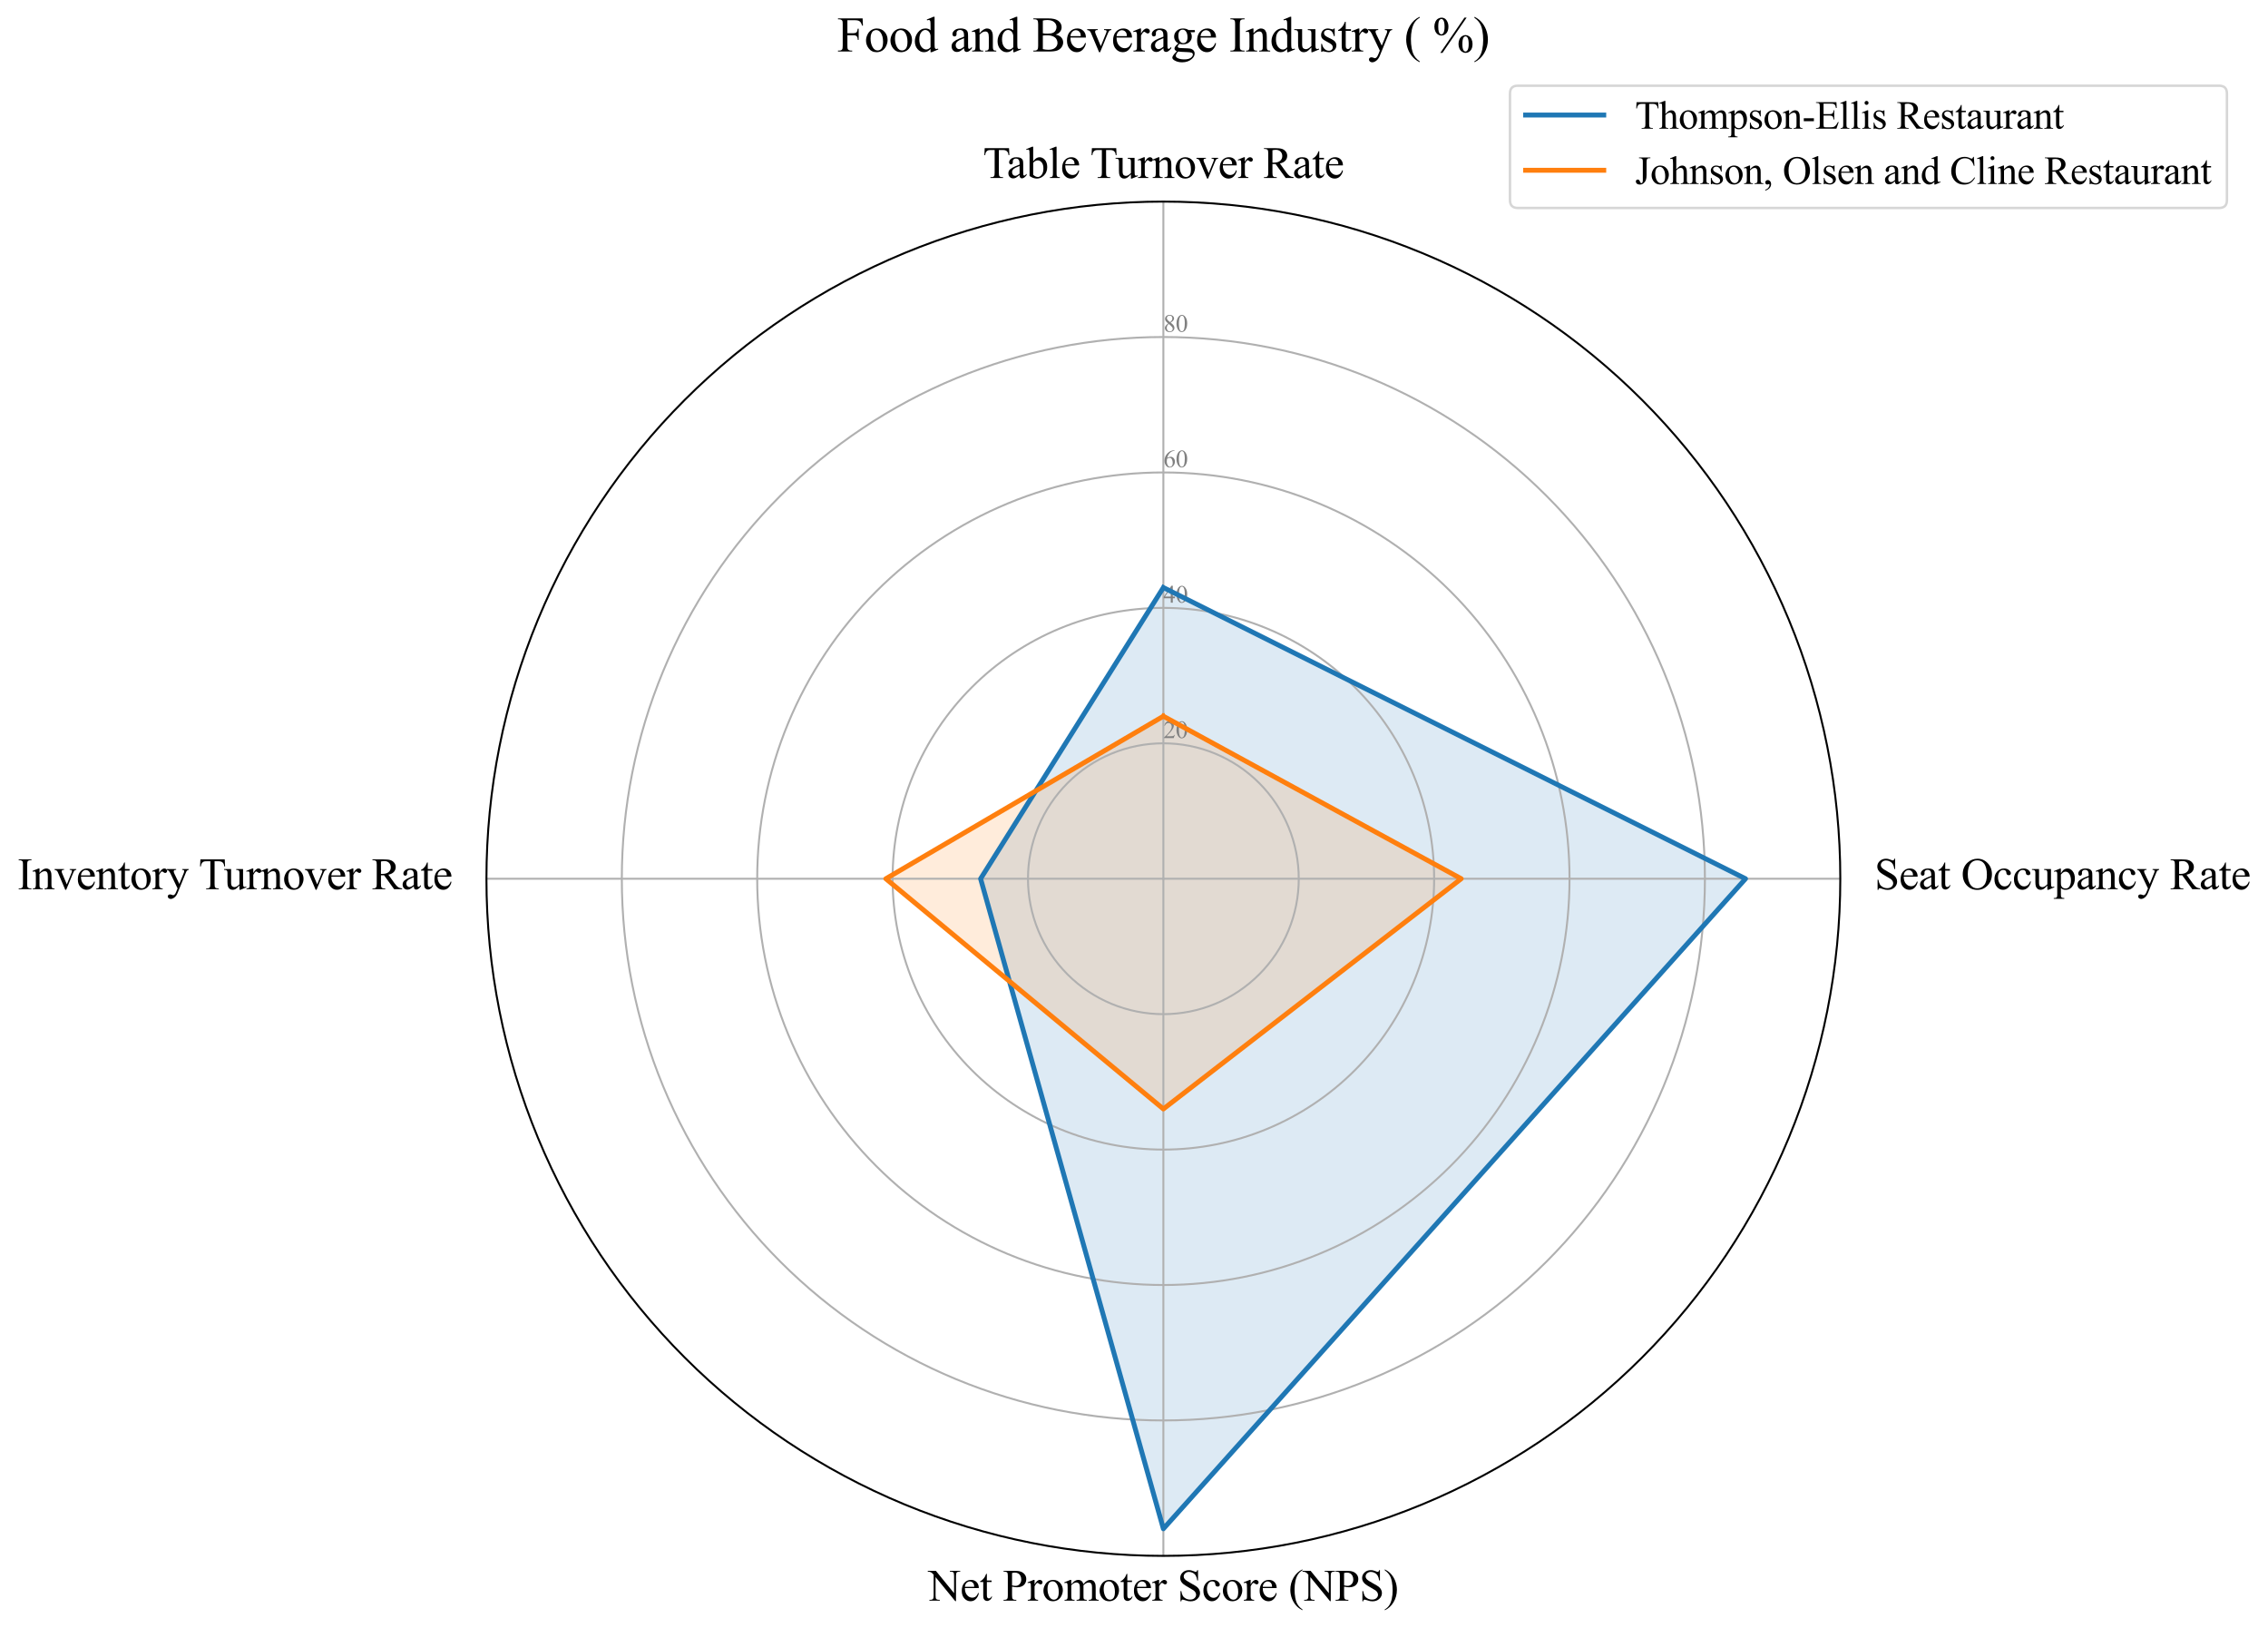 <?xml version="1.0" encoding="utf-8" standalone="no"?>
<!DOCTYPE svg PUBLIC "-//W3C//DTD SVG 1.1//EN"
  "http://www.w3.org/Graphics/SVG/1.1/DTD/svg11.dtd">
<svg xmlns:xlink="http://www.w3.org/1999/xlink" width="928.731pt" height="666.302pt" viewBox="0 0 928.731 666.302" xmlns="http://www.w3.org/2000/svg" version="1.1">
 <defs>
  <style type="text/css">*{stroke-linejoin: round; stroke-linecap: butt}</style>
 </defs>
 <g id="figure_1">
  <g id="patch_1">
   <path d="M 0 666.302 
L 928.731 666.302 
L 928.731 0 
L 0 0 
z
" style="fill: #ffffff"/>
  </g>
  <g id="axes_1">
   <g id="patch_2">
    <path d="M 753.592 359.728 
C 753.592 323.326 746.422 287.278 732.491 253.648 
C 718.561 220.017 698.142 189.457 672.402 163.718 
C 646.662 137.978 616.102 117.558 582.472 103.628 
C 548.841 89.698 512.793 82.528 476.392 82.528 
C 439.99 82.528 403.943 89.698 370.312 103.628 
C 336.681 117.558 306.122 137.978 280.382 163.718 
C 254.642 189.457 234.223 220.017 220.292 253.648 
C 206.362 287.278 199.192 323.326 199.192 359.728 
C 199.192 396.129 206.362 432.177 220.292 465.807 
C 234.223 499.438 254.642 529.998 280.382 555.737 
C 306.122 581.477 336.681 601.897 370.312 615.827 
C 403.943 629.757 439.99 636.928 476.392 636.928 
C 512.793 636.928 548.841 629.757 582.472 615.827 
C 616.102 601.897 646.662 581.477 672.402 555.737 
C 698.142 529.998 718.561 499.438 732.491 465.807 
C 746.422 432.177 753.592 396.129 753.592 359.728 
M 476.392 359.728 
C 476.392 359.728 476.392 359.728 476.392 359.728 
C 476.392 359.728 476.392 359.728 476.392 359.728 
C 476.392 359.728 476.392 359.728 476.392 359.728 
C 476.392 359.728 476.392 359.728 476.392 359.728 
C 476.392 359.728 476.392 359.728 476.392 359.728 
C 476.392 359.728 476.392 359.728 476.392 359.728 
C 476.392 359.728 476.392 359.728 476.392 359.728 
C 476.392 359.728 476.392 359.728 476.392 359.728 
C 476.392 359.728 476.392 359.728 476.392 359.728 
C 476.392 359.728 476.392 359.728 476.392 359.728 
C 476.392 359.728 476.392 359.728 476.392 359.728 
C 476.392 359.728 476.392 359.728 476.392 359.728 
C 476.392 359.728 476.392 359.728 476.392 359.728 
C 476.392 359.728 476.392 359.728 476.392 359.728 
C 476.392 359.728 476.392 359.728 476.392 359.728 
C 476.392 359.728 476.392 359.728 476.392 359.728 
z
" style="fill: #ffffff"/>
   </g>
   <g id="patch_3">
    <path d="M 476.392 240.531 
L 714.784 359.728 
L 476.392 625.84 
L 401.548 359.728 
z
" clip-path="url(#pbc01f44d0f)" style="fill: #1f77b4; opacity: 0.15; stroke: #1f77b4; stroke-linejoin: miter"/>
   </g>
   <g id="patch_4">
    <path d="M 476.392 293.2 
L 598.36 359.728 
L 476.392 453.976 
L 362.74 359.728 
z
" clip-path="url(#pbc01f44d0f)" style="fill: #ff7f0e; opacity: 0.15; stroke: #ff7f0e; stroke-linejoin: miter"/>
   </g>
   <g id="matplotlib.axis_1">
    <g id="xtick_1">
     <g id="line2d_1">
      <path d="M 476.392 359.728 
L 476.392 82.528 
" clip-path="url(#pbc01f44d0f)" style="fill: none; stroke: #b0b0b0; stroke-width: 0.8; stroke-linecap: square"/>
     </g>
     <g id="text_1">
      <!-- Table Turnover Rate -->
      <g transform="translate(402.527 72.852) scale(0.18 -0.18)">
       <defs>
        <path id="TimesNewRomanPSMT-54" d="M 3703 4238 
L 3750 3244 
L 3631 3244 
Q 3597 3506 3538 3619 
Q 3441 3800 3280 3886 
Q 3119 3972 2856 3972 
L 2259 3972 
L 2259 734 
Q 2259 344 2344 247 
Q 2463 116 2709 116 
L 2856 116 
L 2856 0 
L 1059 0 
L 1059 116 
L 1209 116 
Q 1478 116 1591 278 
Q 1659 378 1659 734 
L 1659 3972 
L 1150 3972 
Q 853 3972 728 3928 
Q 566 3869 450 3700 
Q 334 3531 313 3244 
L 194 3244 
L 244 4238 
L 3703 4238 
z
" transform="scale(0.016)"/>
        <path id="TimesNewRomanPSMT-61" d="M 1822 413 
Q 1381 72 1269 19 
Q 1100 -59 909 -59 
Q 613 -59 420 144 
Q 228 347 228 678 
Q 228 888 322 1041 
Q 450 1253 767 1440 
Q 1084 1628 1822 1897 
L 1822 2009 
Q 1822 2438 1686 2597 
Q 1550 2756 1291 2756 
Q 1094 2756 978 2650 
Q 859 2544 859 2406 
L 866 2225 
Q 866 2081 792 2003 
Q 719 1925 600 1925 
Q 484 1925 411 2006 
Q 338 2088 338 2228 
Q 338 2497 613 2722 
Q 888 2947 1384 2947 
Q 1766 2947 2009 2819 
Q 2194 2722 2281 2516 
Q 2338 2381 2338 1966 
L 2338 994 
Q 2338 584 2353 492 
Q 2369 400 2405 369 
Q 2441 338 2488 338 
Q 2538 338 2575 359 
Q 2641 400 2828 588 
L 2828 413 
Q 2478 -56 2159 -56 
Q 2006 -56 1915 50 
Q 1825 156 1822 413 
z
M 1822 616 
L 1822 1706 
Q 1350 1519 1213 1441 
Q 966 1303 859 1153 
Q 753 1003 753 825 
Q 753 600 887 451 
Q 1022 303 1197 303 
Q 1434 303 1822 616 
z
" transform="scale(0.016)"/>
        <path id="TimesNewRomanPSMT-62" d="M 984 2369 
Q 1400 2947 1881 2947 
Q 2322 2947 2650 2570 
Q 2978 2194 2978 1541 
Q 2978 778 2472 313 
Q 2038 -88 1503 -88 
Q 1253 -88 995 3 
Q 738 94 469 275 
L 469 3241 
Q 469 3728 445 3840 
Q 422 3953 372 3993 
Q 322 4034 247 4034 
Q 159 4034 28 3984 
L -16 4094 
L 844 4444 
L 984 4444 
L 984 2369 
z
M 984 2169 
L 984 456 
Q 1144 300 1314 220 
Q 1484 141 1663 141 
Q 1947 141 2192 453 
Q 2438 766 2438 1363 
Q 2438 1913 2192 2208 
Q 1947 2503 1634 2503 
Q 1469 2503 1303 2419 
Q 1178 2356 984 2169 
z
" transform="scale(0.016)"/>
        <path id="TimesNewRomanPSMT-6c" d="M 1184 4444 
L 1184 647 
Q 1184 378 1223 290 
Q 1263 203 1344 158 
Q 1425 113 1647 113 
L 1647 0 
L 244 0 
L 244 113 
Q 441 113 512 153 
Q 584 194 625 287 
Q 666 381 666 647 
L 666 3247 
Q 666 3731 644 3842 
Q 622 3953 573 3993 
Q 525 4034 450 4034 
Q 369 4034 244 3984 
L 191 4094 
L 1044 4444 
L 1184 4444 
z
" transform="scale(0.016)"/>
        <path id="TimesNewRomanPSMT-65" d="M 681 1784 
Q 678 1147 991 784 
Q 1303 422 1725 422 
Q 2006 422 2214 576 
Q 2422 731 2563 1106 
L 2659 1044 
Q 2594 616 2278 264 
Q 1963 -88 1488 -88 
Q 972 -88 605 314 
Q 238 716 238 1394 
Q 238 2128 614 2539 
Q 991 2950 1559 2950 
Q 2041 2950 2350 2633 
Q 2659 2316 2659 1784 
L 681 1784 
z
M 681 1966 
L 2006 1966 
Q 1991 2241 1941 2353 
Q 1863 2528 1708 2628 
Q 1553 2728 1384 2728 
Q 1125 2728 920 2526 
Q 716 2325 681 1966 
z
" transform="scale(0.016)"/>
        <path id="TimesNewRomanPSMT-20" transform="scale(0.016)"/>
        <path id="TimesNewRomanPSMT-75" d="M 2709 2863 
L 2709 1128 
Q 2709 631 2732 520 
Q 2756 409 2807 365 
Q 2859 322 2928 322 
Q 3025 322 3147 375 
L 3191 266 
L 2334 -88 
L 2194 -88 
L 2194 519 
Q 1825 119 1631 15 
Q 1438 -88 1222 -88 
Q 981 -88 804 51 
Q 628 191 559 409 
Q 491 628 491 1028 
L 491 2306 
Q 491 2509 447 2587 
Q 403 2666 317 2708 
Q 231 2750 6 2747 
L 6 2863 
L 1009 2863 
L 1009 947 
Q 1009 547 1148 422 
Q 1288 297 1484 297 
Q 1619 297 1789 381 
Q 1959 466 2194 703 
L 2194 2325 
Q 2194 2569 2105 2655 
Q 2016 2741 1734 2747 
L 1734 2863 
L 2709 2863 
z
" transform="scale(0.016)"/>
        <path id="TimesNewRomanPSMT-72" d="M 1038 2947 
L 1038 2303 
Q 1397 2947 1775 2947 
Q 1947 2947 2059 2842 
Q 2172 2738 2172 2600 
Q 2172 2478 2090 2393 
Q 2009 2309 1897 2309 
Q 1788 2309 1652 2417 
Q 1516 2525 1450 2525 
Q 1394 2525 1328 2463 
Q 1188 2334 1038 2041 
L 1038 669 
Q 1038 431 1097 309 
Q 1138 225 1241 169 
Q 1344 113 1538 113 
L 1538 0 
L 72 0 
L 72 113 
Q 291 113 397 181 
Q 475 231 506 341 
Q 522 394 522 644 
L 522 1753 
Q 522 2253 501 2348 
Q 481 2444 426 2487 
Q 372 2531 291 2531 
Q 194 2531 72 2484 
L 41 2597 
L 906 2947 
L 1038 2947 
z
" transform="scale(0.016)"/>
        <path id="TimesNewRomanPSMT-6e" d="M 1034 2341 
Q 1538 2947 1994 2947 
Q 2228 2947 2397 2830 
Q 2566 2713 2666 2444 
Q 2734 2256 2734 1869 
L 2734 647 
Q 2734 375 2778 278 
Q 2813 200 2889 156 
Q 2966 113 3172 113 
L 3172 0 
L 1756 0 
L 1756 113 
L 1816 113 
Q 2016 113 2095 173 
Q 2175 234 2206 353 
Q 2219 400 2219 647 
L 2219 1819 
Q 2219 2209 2117 2386 
Q 2016 2563 1775 2563 
Q 1403 2563 1034 2156 
L 1034 647 
Q 1034 356 1069 288 
Q 1113 197 1189 155 
Q 1266 113 1500 113 
L 1500 0 
L 84 0 
L 84 113 
L 147 113 
Q 366 113 442 223 
Q 519 334 519 647 
L 519 1709 
Q 519 2225 495 2337 
Q 472 2450 423 2490 
Q 375 2531 294 2531 
Q 206 2531 84 2484 
L 38 2597 
L 900 2947 
L 1034 2947 
L 1034 2341 
z
" transform="scale(0.016)"/>
        <path id="TimesNewRomanPSMT-6f" d="M 1600 2947 
Q 2250 2947 2644 2453 
Q 2978 2031 2978 1484 
Q 2978 1100 2793 706 
Q 2609 313 2286 112 
Q 1963 -88 1566 -88 
Q 919 -88 538 428 
Q 216 863 216 1403 
Q 216 1797 411 2186 
Q 606 2575 925 2761 
Q 1244 2947 1600 2947 
z
M 1503 2744 
Q 1338 2744 1170 2645 
Q 1003 2547 900 2300 
Q 797 2053 797 1666 
Q 797 1041 1045 587 
Q 1294 134 1700 134 
Q 2003 134 2200 384 
Q 2397 634 2397 1244 
Q 2397 2006 2069 2444 
Q 1847 2744 1503 2744 
z
" transform="scale(0.016)"/>
        <path id="TimesNewRomanPSMT-76" d="M 53 2863 
L 1400 2863 
L 1400 2747 
L 1313 2747 
Q 1191 2747 1127 2687 
Q 1063 2628 1063 2528 
Q 1063 2419 1128 2269 
L 1794 688 
L 2463 2328 
Q 2534 2503 2534 2594 
Q 2534 2638 2509 2666 
Q 2475 2713 2422 2730 
Q 2369 2747 2206 2747 
L 2206 2863 
L 3141 2863 
L 3141 2747 
Q 2978 2734 2916 2681 
Q 2806 2588 2719 2369 
L 1703 -88 
L 1575 -88 
L 553 2328 
Q 484 2497 421 2570 
Q 359 2644 263 2694 
Q 209 2722 53 2747 
L 53 2863 
z
" transform="scale(0.016)"/>
        <path id="TimesNewRomanPSMT-52" d="M 4325 0 
L 3194 0 
L 1759 1981 
Q 1600 1975 1500 1975 
Q 1459 1975 1412 1976 
Q 1366 1978 1316 1981 
L 1316 750 
Q 1316 350 1403 253 
Q 1522 116 1759 116 
L 1925 116 
L 1925 0 
L 109 0 
L 109 116 
L 269 116 
Q 538 116 653 291 
Q 719 388 719 750 
L 719 3488 
Q 719 3888 631 3984 
Q 509 4122 269 4122 
L 109 4122 
L 109 4238 
L 1653 4238 
Q 2328 4238 2648 4139 
Q 2969 4041 3192 3777 
Q 3416 3513 3416 3147 
Q 3416 2756 3161 2468 
Q 2906 2181 2372 2063 
L 3247 847 
Q 3547 428 3762 290 
Q 3978 153 4325 116 
L 4325 0 
z
M 1316 2178 
Q 1375 2178 1419 2176 
Q 1463 2175 1491 2175 
Q 2097 2175 2405 2437 
Q 2713 2700 2713 3106 
Q 2713 3503 2464 3751 
Q 2216 4000 1806 4000 
Q 1625 4000 1316 3941 
L 1316 2178 
z
" transform="scale(0.016)"/>
        <path id="TimesNewRomanPSMT-74" d="M 1031 3803 
L 1031 2863 
L 1700 2863 
L 1700 2644 
L 1031 2644 
L 1031 788 
Q 1031 509 1111 412 
Q 1191 316 1316 316 
Q 1419 316 1516 380 
Q 1613 444 1666 569 
L 1788 569 
Q 1678 263 1478 108 
Q 1278 -47 1066 -47 
Q 922 -47 784 33 
Q 647 113 581 261 
Q 516 409 516 719 
L 516 2644 
L 63 2644 
L 63 2747 
Q 234 2816 414 2980 
Q 594 3144 734 3369 
Q 806 3488 934 3803 
L 1031 3803 
z
" transform="scale(0.016)"/>
       </defs>
       <use xlink:href="#TimesNewRomanPSMT-54"/>
       <use xlink:href="#TimesNewRomanPSMT-61" transform="translate(54.084 0)"/>
       <use xlink:href="#TimesNewRomanPSMT-62" transform="translate(98.469 0)"/>
       <use xlink:href="#TimesNewRomanPSMT-6c" transform="translate(148.469 0)"/>
       <use xlink:href="#TimesNewRomanPSMT-65" transform="translate(176.252 0)"/>
       <use xlink:href="#TimesNewRomanPSMT-20" transform="translate(220.637 0)"/>
       <use xlink:href="#TimesNewRomanPSMT-54" transform="translate(243.887 0)"/>
       <use xlink:href="#TimesNewRomanPSMT-75" transform="translate(301.471 0)"/>
       <use xlink:href="#TimesNewRomanPSMT-72" transform="translate(351.471 0)"/>
       <use xlink:href="#TimesNewRomanPSMT-6e" transform="translate(384.771 0)"/>
       <use xlink:href="#TimesNewRomanPSMT-6f" transform="translate(434.771 0)"/>
       <use xlink:href="#TimesNewRomanPSMT-76" transform="translate(484.771 0)"/>
       <use xlink:href="#TimesNewRomanPSMT-65" transform="translate(534.771 0)"/>
       <use xlink:href="#TimesNewRomanPSMT-72" transform="translate(579.156 0)"/>
       <use xlink:href="#TimesNewRomanPSMT-20" transform="translate(612.457 0)"/>
       <use xlink:href="#TimesNewRomanPSMT-52" transform="translate(637.457 0)"/>
       <use xlink:href="#TimesNewRomanPSMT-61" transform="translate(704.156 0)"/>
       <use xlink:href="#TimesNewRomanPSMT-74" transform="translate(748.541 0)"/>
       <use xlink:href="#TimesNewRomanPSMT-65" transform="translate(776.324 0)"/>
      </g>
     </g>
    </g>
    <g id="xtick_2">
     <g id="line2d_2">
      <path d="M 476.392 359.728 
L 753.592 359.728 
" clip-path="url(#pbc01f44d0f)" style="fill: none; stroke: #b0b0b0; stroke-width: 0.8; stroke-linecap: square"/>
     </g>
     <g id="text_2">
      <!-- Seat Occupancy Rate -->
      <g transform="translate(767.592 364.018) scale(0.18 -0.18)">
       <defs>
        <path id="TimesNewRomanPSMT-53" d="M 2934 4334 
L 2934 2869 
L 2819 2869 
Q 2763 3291 2617 3541 
Q 2472 3791 2203 3937 
Q 1934 4084 1647 4084 
Q 1322 4084 1109 3886 
Q 897 3688 897 3434 
Q 897 3241 1031 3081 
Q 1225 2847 1953 2456 
Q 2547 2138 2764 1967 
Q 2981 1797 3098 1565 
Q 3216 1334 3216 1081 
Q 3216 600 2842 251 
Q 2469 -97 1881 -97 
Q 1697 -97 1534 -69 
Q 1438 -53 1133 45 
Q 828 144 747 144 
Q 669 144 623 97 
Q 578 50 556 -97 
L 441 -97 
L 441 1356 
L 556 1356 
Q 638 900 775 673 
Q 913 447 1195 297 
Q 1478 147 1816 147 
Q 2206 147 2432 353 
Q 2659 559 2659 841 
Q 2659 997 2573 1156 
Q 2488 1316 2306 1453 
Q 2184 1547 1640 1851 
Q 1097 2156 867 2337 
Q 638 2519 519 2737 
Q 400 2956 400 3219 
Q 400 3675 750 4004 
Q 1100 4334 1641 4334 
Q 1978 4334 2356 4169 
Q 2531 4091 2603 4091 
Q 2684 4091 2736 4139 
Q 2788 4188 2819 4334 
L 2934 4334 
z
" transform="scale(0.016)"/>
        <path id="TimesNewRomanPSMT-4f" d="M 2341 4334 
Q 3166 4334 3770 3707 
Q 4375 3081 4375 2144 
Q 4375 1178 3765 540 
Q 3156 -97 2291 -97 
Q 1416 -97 820 525 
Q 225 1147 225 2134 
Q 225 3144 913 3781 
Q 1509 4334 2341 4334 
z
M 2281 4106 
Q 1713 4106 1369 3684 
Q 941 3159 941 2147 
Q 941 1109 1384 550 
Q 1725 125 2284 125 
Q 2881 125 3270 590 
Q 3659 1056 3659 2059 
Q 3659 3147 3231 3681 
Q 2888 4106 2281 4106 
z
" transform="scale(0.016)"/>
        <path id="TimesNewRomanPSMT-63" d="M 2631 1088 
Q 2516 522 2178 217 
Q 1841 -88 1431 -88 
Q 944 -88 581 321 
Q 219 731 219 1428 
Q 219 2103 620 2525 
Q 1022 2947 1584 2947 
Q 2006 2947 2278 2723 
Q 2550 2500 2550 2259 
Q 2550 2141 2473 2067 
Q 2397 1994 2259 1994 
Q 2075 1994 1981 2113 
Q 1928 2178 1911 2362 
Q 1894 2547 1784 2644 
Q 1675 2738 1481 2738 
Q 1169 2738 978 2506 
Q 725 2200 725 1697 
Q 725 1184 976 792 
Q 1228 400 1656 400 
Q 1963 400 2206 609 
Q 2378 753 2541 1131 
L 2631 1088 
z
" transform="scale(0.016)"/>
        <path id="TimesNewRomanPSMT-70" d="M -6 2578 
L 875 2934 
L 994 2934 
L 994 2266 
Q 1216 2644 1439 2795 
Q 1663 2947 1909 2947 
Q 2341 2947 2628 2609 
Q 2981 2197 2981 1534 
Q 2981 794 2556 309 
Q 2206 -88 1675 -88 
Q 1444 -88 1275 -22 
Q 1150 25 994 166 
L 994 -706 
Q 994 -1000 1030 -1079 
Q 1066 -1159 1155 -1206 
Q 1244 -1253 1478 -1253 
L 1478 -1369 
L -22 -1369 
L -22 -1253 
L 56 -1253 
Q 228 -1256 350 -1188 
Q 409 -1153 442 -1076 
Q 475 -1000 475 -688 
L 475 2019 
Q 475 2297 450 2372 
Q 425 2447 370 2484 
Q 316 2522 222 2522 
Q 147 2522 31 2478 
L -6 2578 
z
M 994 2081 
L 994 1013 
Q 994 666 1022 556 
Q 1066 375 1236 237 
Q 1406 100 1666 100 
Q 1978 100 2172 344 
Q 2425 663 2425 1241 
Q 2425 1897 2138 2250 
Q 1938 2494 1663 2494 
Q 1513 2494 1366 2419 
Q 1253 2363 994 2081 
z
" transform="scale(0.016)"/>
        <path id="TimesNewRomanPSMT-79" d="M 38 2863 
L 1372 2863 
L 1372 2747 
L 1306 2747 
Q 1166 2747 1095 2686 
Q 1025 2625 1025 2534 
Q 1025 2413 1128 2197 
L 1825 753 
L 2466 2334 
Q 2519 2463 2519 2588 
Q 2519 2644 2497 2672 
Q 2472 2706 2419 2726 
Q 2366 2747 2231 2747 
L 2231 2863 
L 3163 2863 
L 3163 2747 
Q 3047 2734 2984 2696 
Q 2922 2659 2847 2556 
Q 2819 2513 2741 2316 
L 1575 -541 
Q 1406 -956 1132 -1168 
Q 859 -1381 606 -1381 
Q 422 -1381 303 -1275 
Q 184 -1169 184 -1031 
Q 184 -900 270 -820 
Q 356 -741 506 -741 
Q 609 -741 788 -809 
Q 913 -856 944 -856 
Q 1038 -856 1148 -759 
Q 1259 -663 1372 -384 
L 1575 113 
L 547 2272 
Q 500 2369 397 2513 
Q 319 2622 269 2659 
Q 197 2709 38 2747 
L 38 2863 
z
" transform="scale(0.016)"/>
       </defs>
       <use xlink:href="#TimesNewRomanPSMT-53"/>
       <use xlink:href="#TimesNewRomanPSMT-65" transform="translate(55.615 0)"/>
       <use xlink:href="#TimesNewRomanPSMT-61" transform="translate(100 0)"/>
       <use xlink:href="#TimesNewRomanPSMT-74" transform="translate(144.385 0)"/>
       <use xlink:href="#TimesNewRomanPSMT-20" transform="translate(172.168 0)"/>
       <use xlink:href="#TimesNewRomanPSMT-4f" transform="translate(197.168 0)"/>
       <use xlink:href="#TimesNewRomanPSMT-63" transform="translate(269.385 0)"/>
       <use xlink:href="#TimesNewRomanPSMT-63" transform="translate(313.77 0)"/>
       <use xlink:href="#TimesNewRomanPSMT-75" transform="translate(358.154 0)"/>
       <use xlink:href="#TimesNewRomanPSMT-70" transform="translate(408.154 0)"/>
       <use xlink:href="#TimesNewRomanPSMT-61" transform="translate(458.154 0)"/>
       <use xlink:href="#TimesNewRomanPSMT-6e" transform="translate(502.539 0)"/>
       <use xlink:href="#TimesNewRomanPSMT-63" transform="translate(552.539 0)"/>
       <use xlink:href="#TimesNewRomanPSMT-79" transform="translate(596.924 0)"/>
       <use xlink:href="#TimesNewRomanPSMT-20" transform="translate(646.924 0)"/>
       <use xlink:href="#TimesNewRomanPSMT-52" transform="translate(671.924 0)"/>
       <use xlink:href="#TimesNewRomanPSMT-61" transform="translate(738.623 0)"/>
       <use xlink:href="#TimesNewRomanPSMT-74" transform="translate(783.008 0)"/>
       <use xlink:href="#TimesNewRomanPSMT-65" transform="translate(810.791 0)"/>
      </g>
     </g>
    </g>
    <g id="xtick_3">
     <g id="line2d_3">
      <path d="M 476.392 359.728 
L 476.392 636.928 
" clip-path="url(#pbc01f44d0f)" style="fill: none; stroke: #b0b0b0; stroke-width: 0.8; stroke-linecap: square"/>
     </g>
     <g id="text_3">
      <!-- Net Promoter Score (NPS) -->
      <g transform="translate(380.158 655.252) scale(0.18 -0.18)">
       <defs>
        <path id="TimesNewRomanPSMT-4e" d="M -84 4238 
L 1066 4238 
L 3656 1059 
L 3656 3503 
Q 3656 3894 3569 3991 
Q 3453 4122 3203 4122 
L 3056 4122 
L 3056 4238 
L 4531 4238 
L 4531 4122 
L 4381 4122 
Q 4113 4122 4000 3959 
Q 3931 3859 3931 3503 
L 3931 -69 
L 3819 -69 
L 1025 3344 
L 1025 734 
Q 1025 344 1109 247 
Q 1228 116 1475 116 
L 1625 116 
L 1625 0 
L 150 0 
L 150 116 
L 297 116 
Q 569 116 681 278 
Q 750 378 750 734 
L 750 3681 
Q 566 3897 470 3965 
Q 375 4034 191 4094 
Q 100 4122 -84 4122 
L -84 4238 
z
" transform="scale(0.016)"/>
        <path id="TimesNewRomanPSMT-50" d="M 1313 1984 
L 1313 750 
Q 1313 350 1400 253 
Q 1519 116 1759 116 
L 1922 116 
L 1922 0 
L 106 0 
L 106 116 
L 266 116 
Q 534 116 650 291 
Q 713 388 713 750 
L 713 3488 
Q 713 3888 628 3984 
Q 506 4122 266 4122 
L 106 4122 
L 106 4238 
L 1659 4238 
Q 2228 4238 2556 4120 
Q 2884 4003 3109 3725 
Q 3334 3447 3334 3066 
Q 3334 2547 2992 2222 
Q 2650 1897 2025 1897 
Q 1872 1897 1694 1919 
Q 1516 1941 1313 1984 
z
M 1313 2163 
Q 1478 2131 1606 2115 
Q 1734 2100 1825 2100 
Q 2150 2100 2386 2351 
Q 2622 2603 2622 3003 
Q 2622 3278 2509 3514 
Q 2397 3750 2190 3867 
Q 1984 3984 1722 3984 
Q 1563 3984 1313 3925 
L 1313 2163 
z
" transform="scale(0.016)"/>
        <path id="TimesNewRomanPSMT-6d" d="M 1050 2338 
Q 1363 2650 1419 2697 
Q 1559 2816 1721 2881 
Q 1884 2947 2044 2947 
Q 2313 2947 2506 2790 
Q 2700 2634 2766 2338 
Q 3088 2713 3309 2830 
Q 3531 2947 3766 2947 
Q 3994 2947 4170 2830 
Q 4347 2713 4450 2447 
Q 4519 2266 4519 1878 
L 4519 647 
Q 4519 378 4559 278 
Q 4591 209 4675 161 
Q 4759 113 4950 113 
L 4950 0 
L 3538 0 
L 3538 113 
L 3597 113 
Q 3781 113 3884 184 
Q 3956 234 3988 344 
Q 4000 397 4000 647 
L 4000 1878 
Q 4000 2228 3916 2372 
Q 3794 2572 3525 2572 
Q 3359 2572 3192 2489 
Q 3025 2406 2788 2181 
L 2781 2147 
L 2788 2013 
L 2788 647 
Q 2788 353 2820 281 
Q 2853 209 2943 161 
Q 3034 113 3253 113 
L 3253 0 
L 1806 0 
L 1806 113 
Q 2044 113 2133 169 
Q 2222 225 2256 338 
Q 2272 391 2272 647 
L 2272 1878 
Q 2272 2228 2169 2381 
Q 2031 2581 1784 2581 
Q 1616 2581 1450 2491 
Q 1191 2353 1050 2181 
L 1050 647 
Q 1050 366 1089 281 
Q 1128 197 1204 155 
Q 1281 113 1516 113 
L 1516 0 
L 100 0 
L 100 113 
Q 297 113 375 155 
Q 453 197 493 289 
Q 534 381 534 647 
L 534 1741 
Q 534 2213 506 2350 
Q 484 2453 437 2492 
Q 391 2531 309 2531 
Q 222 2531 100 2484 
L 53 2597 
L 916 2947 
L 1050 2947 
L 1050 2338 
z
" transform="scale(0.016)"/>
        <path id="TimesNewRomanPSMT-28" d="M 1988 -1253 
L 1988 -1369 
Q 1516 -1131 1200 -813 
Q 750 -359 506 256 
Q 263 872 263 1534 
Q 263 2503 741 3301 
Q 1219 4100 1988 4444 
L 1988 4313 
Q 1603 4100 1356 3731 
Q 1109 3363 987 2797 
Q 866 2231 866 1616 
Q 866 947 969 400 
Q 1050 -31 1165 -292 
Q 1281 -553 1476 -793 
Q 1672 -1034 1988 -1253 
z
" transform="scale(0.016)"/>
        <path id="TimesNewRomanPSMT-29" d="M 144 4313 
L 144 4444 
Q 619 4209 934 3891 
Q 1381 3434 1625 2820 
Q 1869 2206 1869 1541 
Q 1869 572 1392 -226 
Q 916 -1025 144 -1369 
L 144 -1253 
Q 528 -1038 776 -670 
Q 1025 -303 1145 264 
Q 1266 831 1266 1447 
Q 1266 2113 1163 2663 
Q 1084 3094 967 3353 
Q 850 3613 656 3853 
Q 463 4094 144 4313 
z
" transform="scale(0.016)"/>
       </defs>
       <use xlink:href="#TimesNewRomanPSMT-4e"/>
       <use xlink:href="#TimesNewRomanPSMT-65" transform="translate(72.217 0)"/>
       <use xlink:href="#TimesNewRomanPSMT-74" transform="translate(116.602 0)"/>
       <use xlink:href="#TimesNewRomanPSMT-20" transform="translate(144.385 0)"/>
       <use xlink:href="#TimesNewRomanPSMT-50" transform="translate(169.385 0)"/>
       <use xlink:href="#TimesNewRomanPSMT-72" transform="translate(225 0)"/>
       <use xlink:href="#TimesNewRomanPSMT-6f" transform="translate(258.301 0)"/>
       <use xlink:href="#TimesNewRomanPSMT-6d" transform="translate(308.301 0)"/>
       <use xlink:href="#TimesNewRomanPSMT-6f" transform="translate(386.084 0)"/>
       <use xlink:href="#TimesNewRomanPSMT-74" transform="translate(436.084 0)"/>
       <use xlink:href="#TimesNewRomanPSMT-65" transform="translate(463.867 0)"/>
       <use xlink:href="#TimesNewRomanPSMT-72" transform="translate(508.252 0)"/>
       <use xlink:href="#TimesNewRomanPSMT-20" transform="translate(541.553 0)"/>
       <use xlink:href="#TimesNewRomanPSMT-53" transform="translate(566.553 0)"/>
       <use xlink:href="#TimesNewRomanPSMT-63" transform="translate(622.168 0)"/>
       <use xlink:href="#TimesNewRomanPSMT-6f" transform="translate(666.553 0)"/>
       <use xlink:href="#TimesNewRomanPSMT-72" transform="translate(716.553 0)"/>
       <use xlink:href="#TimesNewRomanPSMT-65" transform="translate(749.854 0)"/>
       <use xlink:href="#TimesNewRomanPSMT-20" transform="translate(794.238 0)"/>
       <use xlink:href="#TimesNewRomanPSMT-28" transform="translate(819.238 0)"/>
       <use xlink:href="#TimesNewRomanPSMT-4e" transform="translate(852.539 0)"/>
       <use xlink:href="#TimesNewRomanPSMT-50" transform="translate(924.756 0)"/>
       <use xlink:href="#TimesNewRomanPSMT-53" transform="translate(980.371 0)"/>
       <use xlink:href="#TimesNewRomanPSMT-29" transform="translate(1035.986 0)"/>
      </g>
     </g>
    </g>
    <g id="xtick_4">
     <g id="line2d_4">
      <path d="M 476.392 359.728 
L 199.192 359.728 
" clip-path="url(#pbc01f44d0f)" style="fill: none; stroke: #b0b0b0; stroke-width: 0.8; stroke-linecap: square"/>
     </g>
     <g id="text_4">
      <!-- Inventory Turnover Rate -->
      <g transform="translate(7.2 364.018) scale(0.18 -0.18)">
       <defs>
        <path id="TimesNewRomanPSMT-49" d="M 1975 116 
L 1975 0 
L 159 0 
L 159 116 
L 309 116 
Q 572 116 691 269 
Q 766 369 766 750 
L 766 3488 
Q 766 3809 725 3913 
Q 694 3991 597 4047 
Q 459 4122 309 4122 
L 159 4122 
L 159 4238 
L 1975 4238 
L 1975 4122 
L 1822 4122 
Q 1563 4122 1444 3969 
Q 1366 3869 1366 3488 
L 1366 750 
Q 1366 428 1406 325 
Q 1438 247 1538 191 
Q 1672 116 1822 116 
L 1975 116 
z
" transform="scale(0.016)"/>
       </defs>
       <use xlink:href="#TimesNewRomanPSMT-49"/>
       <use xlink:href="#TimesNewRomanPSMT-6e" transform="translate(33.301 0)"/>
       <use xlink:href="#TimesNewRomanPSMT-76" transform="translate(83.301 0)"/>
       <use xlink:href="#TimesNewRomanPSMT-65" transform="translate(133.301 0)"/>
       <use xlink:href="#TimesNewRomanPSMT-6e" transform="translate(177.686 0)"/>
       <use xlink:href="#TimesNewRomanPSMT-74" transform="translate(227.686 0)"/>
       <use xlink:href="#TimesNewRomanPSMT-6f" transform="translate(255.469 0)"/>
       <use xlink:href="#TimesNewRomanPSMT-72" transform="translate(305.469 0)"/>
       <use xlink:href="#TimesNewRomanPSMT-79" transform="translate(338.77 0)"/>
       <use xlink:href="#TimesNewRomanPSMT-20" transform="translate(388.77 0)"/>
       <use xlink:href="#TimesNewRomanPSMT-54" transform="translate(412.02 0)"/>
       <use xlink:href="#TimesNewRomanPSMT-75" transform="translate(469.604 0)"/>
       <use xlink:href="#TimesNewRomanPSMT-72" transform="translate(519.604 0)"/>
       <use xlink:href="#TimesNewRomanPSMT-6e" transform="translate(552.904 0)"/>
       <use xlink:href="#TimesNewRomanPSMT-6f" transform="translate(602.904 0)"/>
       <use xlink:href="#TimesNewRomanPSMT-76" transform="translate(652.904 0)"/>
       <use xlink:href="#TimesNewRomanPSMT-65" transform="translate(702.904 0)"/>
       <use xlink:href="#TimesNewRomanPSMT-72" transform="translate(747.289 0)"/>
       <use xlink:href="#TimesNewRomanPSMT-20" transform="translate(780.59 0)"/>
       <use xlink:href="#TimesNewRomanPSMT-52" transform="translate(805.59 0)"/>
       <use xlink:href="#TimesNewRomanPSMT-61" transform="translate(872.289 0)"/>
       <use xlink:href="#TimesNewRomanPSMT-74" transform="translate(916.674 0)"/>
       <use xlink:href="#TimesNewRomanPSMT-65" transform="translate(944.457 0)"/>
      </g>
     </g>
    </g>
   </g>
   <g id="matplotlib.axis_2">
    <g id="ytick_1">
     <g id="line2d_5">
      <path d="M 476.392 304.288 
C 483.672 304.288 490.882 305.722 497.608 308.508 
C 504.334 311.294 510.446 315.378 515.594 320.526 
C 520.742 325.673 524.826 331.785 527.612 338.512 
C 530.398 345.238 531.832 352.447 531.832 359.728 
C 531.832 367.008 530.398 374.217 527.612 380.943 
C 524.826 387.67 520.742 393.782 515.594 398.93 
C 510.446 404.077 504.334 408.161 497.608 410.947 
C 490.882 413.733 483.672 415.168 476.392 415.168 
C 469.112 415.168 461.902 413.733 455.176 410.947 
C 448.45 408.161 442.338 404.077 437.19 398.93 
C 432.042 393.782 427.958 387.67 425.172 380.943 
C 422.386 374.217 420.952 367.008 420.952 359.728 
C 420.952 352.447 422.386 345.238 425.172 338.512 
C 427.958 331.785 432.042 325.673 437.19 320.526 
C 442.338 315.378 448.45 311.294 455.176 308.508 
C 461.902 305.722 469.112 304.288 476.392 304.288 
" clip-path="url(#pbc01f44d0f)" style="fill: none; stroke: #b0b0b0; stroke-width: 0.8; stroke-linecap: square"/>
     </g>
     <g id="text_5">
      <!-- 20 -->
      <g style="fill: #808080" transform="translate(476.392 302.148) scale(0.1 -0.1)">
       <defs>
        <path id="TimesNewRomanPSMT-32" d="M 2934 816 
L 2638 0 
L 138 0 
L 138 116 
Q 1241 1122 1691 1759 
Q 2141 2397 2141 2925 
Q 2141 3328 1894 3587 
Q 1647 3847 1303 3847 
Q 991 3847 742 3664 
Q 494 3481 375 3128 
L 259 3128 
Q 338 3706 661 4015 
Q 984 4325 1469 4325 
Q 1984 4325 2329 3994 
Q 2675 3663 2675 3213 
Q 2675 2891 2525 2569 
Q 2294 2063 1775 1497 
Q 997 647 803 472 
L 1909 472 
Q 2247 472 2383 497 
Q 2519 522 2628 598 
Q 2738 675 2819 816 
L 2934 816 
z
" transform="scale(0.016)"/>
        <path id="TimesNewRomanPSMT-30" d="M 231 2094 
Q 231 2819 450 3342 
Q 669 3866 1031 4122 
Q 1313 4325 1613 4325 
Q 2100 4325 2488 3828 
Q 2972 3213 2972 2159 
Q 2972 1422 2759 906 
Q 2547 391 2217 158 
Q 1888 -75 1581 -75 
Q 975 -75 572 641 
Q 231 1244 231 2094 
z
M 844 2016 
Q 844 1141 1059 588 
Q 1238 122 1591 122 
Q 1759 122 1940 273 
Q 2122 425 2216 781 
Q 2359 1319 2359 2297 
Q 2359 3022 2209 3506 
Q 2097 3866 1919 4016 
Q 1791 4119 1609 4119 
Q 1397 4119 1231 3928 
Q 1006 3669 925 3112 
Q 844 2556 844 2016 
z
" transform="scale(0.016)"/>
       </defs>
       <use xlink:href="#TimesNewRomanPSMT-32"/>
       <use xlink:href="#TimesNewRomanPSMT-30" transform="translate(50 0)"/>
      </g>
     </g>
    </g>
    <g id="ytick_2">
     <g id="line2d_6">
      <path d="M 476.392 248.847 
C 490.953 248.847 505.372 251.716 518.824 257.288 
C 532.276 262.86 544.5 271.028 554.796 281.324 
C 565.092 291.619 573.26 303.843 578.832 317.296 
C 584.404 330.748 587.272 345.167 587.272 359.728 
C 587.272 374.288 584.404 388.707 578.832 402.159 
C 573.26 415.612 565.092 427.836 554.796 438.132 
C 544.5 448.427 532.276 456.595 518.824 462.167 
C 505.372 467.739 490.953 470.608 476.392 470.608 
C 461.831 470.608 447.412 467.739 433.96 462.167 
C 420.508 456.595 408.284 448.427 397.988 438.132 
C 387.692 427.836 379.524 415.612 373.952 402.159 
C 368.38 388.707 365.512 374.288 365.512 359.728 
C 365.512 345.167 368.38 330.748 373.952 317.296 
C 379.524 303.843 387.692 291.619 397.988 281.324 
C 408.284 271.028 420.508 262.86 433.96 257.288 
C 447.412 251.716 461.831 248.847 476.392 248.847 
" clip-path="url(#pbc01f44d0f)" style="fill: none; stroke: #b0b0b0; stroke-width: 0.8; stroke-linecap: square"/>
     </g>
     <g id="text_6">
      <!-- 40 -->
      <g style="fill: #808080" transform="translate(476.392 246.708) scale(0.1 -0.1)">
       <defs>
        <path id="TimesNewRomanPSMT-34" d="M 2978 1563 
L 2978 1119 
L 2409 1119 
L 2409 0 
L 1894 0 
L 1894 1119 
L 100 1119 
L 100 1519 
L 2066 4325 
L 2409 4325 
L 2409 1563 
L 2978 1563 
z
M 1894 1563 
L 1894 3666 
L 406 1563 
L 1894 1563 
z
" transform="scale(0.016)"/>
       </defs>
       <use xlink:href="#TimesNewRomanPSMT-34"/>
       <use xlink:href="#TimesNewRomanPSMT-30" transform="translate(50 0)"/>
      </g>
     </g>
    </g>
    <g id="ytick_3">
     <g id="line2d_7">
      <path d="M 476.392 193.407 
C 498.233 193.407 519.861 197.71 540.04 206.068 
C 560.218 214.426 578.554 226.678 593.998 242.121 
C 609.442 257.565 621.693 275.901 630.052 296.08 
C 638.41 316.258 642.712 337.887 642.712 359.728 
C 642.712 381.568 638.41 403.197 630.052 423.375 
C 621.693 443.554 609.442 461.89 593.998 477.334 
C 578.554 492.777 560.218 505.029 540.04 513.387 
C 519.861 521.745 498.233 526.048 476.392 526.048 
C 454.551 526.048 432.922 521.745 412.744 513.387 
C 392.566 505.029 374.23 492.777 358.786 477.334 
C 343.342 461.89 331.09 443.554 322.732 423.375 
C 314.374 403.197 310.072 381.568 310.072 359.728 
C 310.072 337.887 314.374 316.258 322.732 296.08 
C 331.09 275.901 343.342 257.565 358.786 242.121 
C 374.23 226.678 392.566 214.426 412.744 206.068 
C 432.922 197.71 454.551 193.407 476.392 193.407 
" clip-path="url(#pbc01f44d0f)" style="fill: none; stroke: #b0b0b0; stroke-width: 0.8; stroke-linecap: square"/>
     </g>
     <g id="text_7">
      <!-- 60 -->
      <g style="fill: #808080" transform="translate(476.392 191.268) scale(0.1 -0.1)">
       <defs>
        <path id="TimesNewRomanPSMT-36" d="M 2869 4325 
L 2869 4209 
Q 2456 4169 2195 4045 
Q 1934 3922 1679 3669 
Q 1425 3416 1258 3105 
Q 1091 2794 978 2366 
Q 1428 2675 1881 2675 
Q 2316 2675 2634 2325 
Q 2953 1975 2953 1425 
Q 2953 894 2631 456 
Q 2244 -75 1606 -75 
Q 1172 -75 869 213 
Q 275 772 275 1663 
Q 275 2231 503 2743 
Q 731 3256 1154 3653 
Q 1578 4050 1965 4187 
Q 2353 4325 2688 4325 
L 2869 4325 
z
M 925 2138 
Q 869 1716 869 1456 
Q 869 1156 980 804 
Q 1091 453 1309 247 
Q 1469 100 1697 100 
Q 1969 100 2183 356 
Q 2397 613 2397 1088 
Q 2397 1622 2184 2012 
Q 1972 2403 1581 2403 
Q 1463 2403 1327 2353 
Q 1191 2303 925 2138 
z
" transform="scale(0.016)"/>
       </defs>
       <use xlink:href="#TimesNewRomanPSMT-36"/>
       <use xlink:href="#TimesNewRomanPSMT-30" transform="translate(50 0)"/>
      </g>
     </g>
    </g>
    <g id="ytick_4">
     <g id="line2d_8">
      <path d="M 476.392 137.968 
C 505.513 137.968 534.351 143.704 561.256 154.848 
C 588.16 165.992 612.608 182.328 633.2 202.919 
C 653.792 223.511 670.127 247.959 681.271 274.864 
C 692.416 301.768 698.152 330.606 698.152 359.728 
C 698.152 388.849 692.416 417.687 681.271 444.591 
C 670.127 471.496 653.792 495.944 633.2 516.535 
C 612.608 537.127 588.16 553.463 561.256 564.607 
C 534.351 575.751 505.513 581.487 476.392 581.487 
C 447.271 581.487 418.433 575.751 391.528 564.607 
C 364.623 553.463 340.176 537.127 319.584 516.535 
C 298.992 495.944 282.657 471.496 271.512 444.591 
C 260.368 417.687 254.632 388.849 254.632 359.728 
C 254.632 330.606 260.368 301.768 271.512 274.864 
C 282.657 247.959 298.992 223.511 319.584 202.919 
C 340.176 182.328 364.623 165.992 391.528 154.848 
C 418.433 143.704 447.271 137.968 476.392 137.968 
" clip-path="url(#pbc01f44d0f)" style="fill: none; stroke: #b0b0b0; stroke-width: 0.8; stroke-linecap: square"/>
     </g>
     <g id="text_8">
      <!-- 80 -->
      <g style="fill: #808080" transform="translate(476.392 135.828) scale(0.1 -0.1)">
       <defs>
        <path id="TimesNewRomanPSMT-38" d="M 1228 2134 
Q 725 2547 579 2797 
Q 434 3047 434 3316 
Q 434 3728 753 4026 
Q 1072 4325 1600 4325 
Q 2113 4325 2425 4047 
Q 2738 3769 2738 3413 
Q 2738 3175 2569 2928 
Q 2400 2681 1866 2347 
Q 2416 1922 2594 1678 
Q 2831 1359 2831 1006 
Q 2831 559 2490 242 
Q 2150 -75 1597 -75 
Q 994 -75 656 303 
Q 388 606 388 966 
Q 388 1247 577 1523 
Q 766 1800 1228 2134 
z
M 1719 2469 
Q 2094 2806 2194 3001 
Q 2294 3197 2294 3444 
Q 2294 3772 2109 3958 
Q 1925 4144 1606 4144 
Q 1288 4144 1088 3959 
Q 888 3775 888 3528 
Q 888 3366 970 3203 
Q 1053 3041 1206 2894 
L 1719 2469 
z
M 1375 2016 
Q 1116 1797 991 1539 
Q 866 1281 866 981 
Q 866 578 1086 336 
Q 1306 94 1647 94 
Q 1984 94 2187 284 
Q 2391 475 2391 747 
Q 2391 972 2272 1150 
Q 2050 1481 1375 2016 
z
" transform="scale(0.016)"/>
       </defs>
       <use xlink:href="#TimesNewRomanPSMT-38"/>
       <use xlink:href="#TimesNewRomanPSMT-30" transform="translate(50 0)"/>
      </g>
     </g>
    </g>
   </g>
   <g id="line2d_9">
    <path d="M 476.392 240.531 
L 714.784 359.728 
L 476.392 625.84 
L 401.548 359.728 
L 476.392 240.531 
" clip-path="url(#pbc01f44d0f)" style="fill: none; stroke: #1f77b4; stroke-width: 2; stroke-linecap: square"/>
   </g>
   <g id="line2d_10">
    <path d="M 476.392 293.2 
L 598.36 359.728 
L 476.392 453.976 
L 362.74 359.728 
L 476.392 293.2 
" clip-path="url(#pbc01f44d0f)" style="fill: none; stroke: #ff7f0e; stroke-width: 2; stroke-linecap: square"/>
   </g>
   <g id="patch_5">
    <path d="M 476.392 82.528 
C 439.99 82.528 403.943 89.698 370.312 103.628 
C 336.681 117.558 306.122 137.978 280.382 163.718 
C 254.642 189.457 234.223 220.017 220.292 253.648 
C 206.362 287.278 199.192 323.326 199.192 359.728 
C 199.192 396.129 206.362 432.177 220.292 465.807 
C 234.223 499.438 254.642 529.998 280.382 555.737 
C 306.122 581.477 336.681 601.897 370.312 615.827 
C 403.943 629.757 439.99 636.928 476.392 636.928 
C 512.793 636.928 548.841 629.757 582.472 615.827 
C 616.102 601.897 646.662 581.477 672.402 555.737 
C 698.142 529.998 718.561 499.438 732.491 465.807 
C 746.422 432.177 753.592 396.129 753.592 359.728 
C 753.592 323.326 746.422 287.278 732.491 253.648 
C 718.561 220.017 698.142 189.457 672.402 163.718 
C 646.662 137.978 616.102 117.558 582.472 103.628 
C 548.841 89.698 512.793 82.528 476.392 82.528 
" style="fill: none; stroke: #000000; stroke-width: 0.8; stroke-linejoin: miter; stroke-linecap: square"/>
   </g>
   <g id="text_9">
    <!-- Food and Beverage Industry ( %) -->
    <g transform="translate(342.817 21.087) scale(0.2 -0.2)">
     <defs>
      <path id="TimesNewRomanPSMT-46" d="M 1309 4006 
L 1309 2341 
L 2081 2341 
Q 2347 2341 2470 2458 
Q 2594 2575 2634 2922 
L 2750 2922 
L 2750 1488 
L 2634 1488 
Q 2631 1734 2570 1850 
Q 2509 1966 2401 2023 
Q 2294 2081 2081 2081 
L 1309 2081 
L 1309 750 
Q 1309 428 1350 325 
Q 1381 247 1481 191 
Q 1619 116 1769 116 
L 1922 116 
L 1922 0 
L 103 0 
L 103 116 
L 253 116 
Q 516 116 634 269 
Q 709 369 709 750 
L 709 3488 
Q 709 3809 669 3913 
Q 638 3991 541 4047 
Q 406 4122 253 4122 
L 103 4122 
L 103 4238 
L 3256 4238 
L 3297 3306 
L 3188 3306 
Q 3106 3603 2998 3742 
Q 2891 3881 2733 3943 
Q 2575 4006 2244 4006 
L 1309 4006 
z
" transform="scale(0.016)"/>
      <path id="TimesNewRomanPSMT-64" d="M 2222 322 
Q 2013 103 1813 7 
Q 1613 -88 1381 -88 
Q 913 -88 563 304 
Q 213 697 213 1313 
Q 213 1928 600 2439 
Q 988 2950 1597 2950 
Q 1975 2950 2222 2709 
L 2222 3238 
Q 2222 3728 2198 3840 
Q 2175 3953 2125 3993 
Q 2075 4034 2000 4034 
Q 1919 4034 1784 3984 
L 1744 4094 
L 2597 4444 
L 2738 4444 
L 2738 1134 
Q 2738 631 2761 520 
Q 2784 409 2836 365 
Q 2888 322 2956 322 
Q 3041 322 3181 375 
L 3216 266 
L 2366 -88 
L 2222 -88 
L 2222 322 
z
M 2222 541 
L 2222 2016 
Q 2203 2228 2109 2403 
Q 2016 2578 1861 2667 
Q 1706 2756 1559 2756 
Q 1284 2756 1069 2509 
Q 784 2184 784 1559 
Q 784 928 1059 592 
Q 1334 256 1672 256 
Q 1956 256 2222 541 
z
" transform="scale(0.016)"/>
      <path id="TimesNewRomanPSMT-42" d="M 2956 2163 
Q 3397 2069 3616 1863 
Q 3919 1575 3919 1159 
Q 3919 844 3719 555 
Q 3519 266 3170 133 
Q 2822 0 2106 0 
L 106 0 
L 106 116 
L 266 116 
Q 531 116 647 284 
Q 719 394 719 750 
L 719 3488 
Q 719 3881 628 3984 
Q 506 4122 266 4122 
L 106 4122 
L 106 4238 
L 1938 4238 
Q 2450 4238 2759 4163 
Q 3228 4050 3475 3764 
Q 3722 3478 3722 3106 
Q 3722 2788 3528 2536 
Q 3334 2284 2956 2163 
z
M 1319 2331 
Q 1434 2309 1582 2298 
Q 1731 2288 1909 2288 
Q 2366 2288 2595 2386 
Q 2825 2484 2947 2687 
Q 3069 2891 3069 3131 
Q 3069 3503 2766 3765 
Q 2463 4028 1881 4028 
Q 1569 4028 1319 3959 
L 1319 2331 
z
M 1319 306 
Q 1681 222 2034 222 
Q 2600 222 2897 476 
Q 3194 731 3194 1106 
Q 3194 1353 3059 1581 
Q 2925 1809 2622 1940 
Q 2319 2072 1872 2072 
Q 1678 2072 1540 2065 
Q 1403 2059 1319 2044 
L 1319 306 
z
" transform="scale(0.016)"/>
      <path id="TimesNewRomanPSMT-67" d="M 966 1044 
Q 703 1172 562 1401 
Q 422 1631 422 1909 
Q 422 2334 742 2640 
Q 1063 2947 1563 2947 
Q 1972 2947 2272 2747 
L 2878 2747 
Q 3013 2747 3034 2739 
Q 3056 2731 3066 2713 
Q 3084 2684 3084 2613 
Q 3084 2531 3069 2500 
Q 3059 2484 3036 2475 
Q 3013 2466 2878 2466 
L 2506 2466 
Q 2681 2241 2681 1891 
Q 2681 1491 2375 1206 
Q 2069 922 1553 922 
Q 1341 922 1119 984 
Q 981 866 932 777 
Q 884 688 884 625 
Q 884 572 936 522 
Q 988 472 1138 450 
Q 1225 438 1575 428 
Q 2219 413 2409 384 
Q 2700 344 2873 169 
Q 3047 -6 3047 -263 
Q 3047 -616 2716 -925 
Q 2228 -1381 1444 -1381 
Q 841 -1381 425 -1109 
Q 191 -953 191 -784 
Q 191 -709 225 -634 
Q 278 -519 444 -313 
Q 466 -284 763 25 
Q 600 122 533 198 
Q 466 275 466 372 
Q 466 481 555 628 
Q 644 775 966 1044 
z
M 1509 2797 
Q 1278 2797 1122 2612 
Q 966 2428 966 2047 
Q 966 1553 1178 1281 
Q 1341 1075 1591 1075 
Q 1828 1075 1981 1253 
Q 2134 1431 2134 1813 
Q 2134 2309 1919 2591 
Q 1759 2797 1509 2797 
z
M 934 0 
Q 788 -159 713 -296 
Q 638 -434 638 -550 
Q 638 -700 819 -813 
Q 1131 -1006 1722 -1006 
Q 2284 -1006 2551 -807 
Q 2819 -609 2819 -384 
Q 2819 -222 2659 -153 
Q 2497 -84 2016 -72 
Q 1313 -53 934 0 
z
" transform="scale(0.016)"/>
      <path id="TimesNewRomanPSMT-73" d="M 2050 2947 
L 2050 1972 
L 1947 1972 
Q 1828 2431 1642 2597 
Q 1456 2763 1169 2763 
Q 950 2763 815 2647 
Q 681 2531 681 2391 
Q 681 2216 781 2091 
Q 878 1963 1175 1819 
L 1631 1597 
Q 2266 1288 2266 781 
Q 2266 391 1970 151 
Q 1675 -88 1309 -88 
Q 1047 -88 709 6 
Q 606 38 541 38 
Q 469 38 428 -44 
L 325 -44 
L 325 978 
L 428 978 
Q 516 541 762 319 
Q 1009 97 1316 97 
Q 1531 97 1667 223 
Q 1803 350 1803 528 
Q 1803 744 1651 891 
Q 1500 1038 1047 1263 
Q 594 1488 453 1669 
Q 313 1847 313 2119 
Q 313 2472 555 2709 
Q 797 2947 1181 2947 
Q 1350 2947 1591 2875 
Q 1750 2828 1803 2828 
Q 1853 2828 1881 2850 
Q 1909 2872 1947 2947 
L 2050 2947 
z
" transform="scale(0.016)"/>
      <path id="TimesNewRomanPSMT-25" d="M 4350 4334 
L 1263 -175 
L 984 -175 
L 4072 4334 
L 4350 4334 
z
M 1138 4334 
Q 1559 4334 1792 3984 
Q 2025 3634 2025 3181 
Q 2025 2638 1762 2341 
Q 1500 2044 1131 2044 
Q 884 2044 678 2180 
Q 472 2316 348 2584 
Q 225 2853 225 3181 
Q 225 3509 350 3786 
Q 475 4063 692 4198 
Q 909 4334 1138 4334 
z
M 1128 4159 
Q 969 4159 845 3971 
Q 722 3784 722 3184 
Q 722 2750 791 2522 
Q 844 2350 956 2256 
Q 1022 2200 1119 2200 
Q 1269 2200 1375 2363 
Q 1531 2603 1531 3166 
Q 1531 3759 1378 4000 
Q 1278 4159 1128 4159 
z
M 4206 2103 
Q 4428 2103 4648 1962 
Q 4869 1822 4989 1553 
Q 5109 1284 5109 963 
Q 5109 409 4843 117 
Q 4578 -175 4216 -175 
Q 3988 -175 3773 -34 
Q 3559 106 3436 367 
Q 3313 628 3313 963 
Q 3313 1291 3436 1562 
Q 3559 1834 3773 1968 
Q 3988 2103 4206 2103 
z
M 4209 1938 
Q 4059 1938 3950 1769 
Q 3809 1550 3809 941 
Q 3809 381 3953 159 
Q 4059 0 4209 0 
Q 4353 0 4466 172 
Q 4616 400 4616 956 
Q 4616 1544 4466 1778 
Q 4363 1938 4209 1938 
z
" transform="scale(0.016)"/>
     </defs>
     <use xlink:href="#TimesNewRomanPSMT-46"/>
     <use xlink:href="#TimesNewRomanPSMT-6f" transform="translate(55.615 0)"/>
     <use xlink:href="#TimesNewRomanPSMT-6f" transform="translate(105.615 0)"/>
     <use xlink:href="#TimesNewRomanPSMT-64" transform="translate(155.615 0)"/>
     <use xlink:href="#TimesNewRomanPSMT-20" transform="translate(205.615 0)"/>
     <use xlink:href="#TimesNewRomanPSMT-61" transform="translate(230.615 0)"/>
     <use xlink:href="#TimesNewRomanPSMT-6e" transform="translate(275 0)"/>
     <use xlink:href="#TimesNewRomanPSMT-64" transform="translate(325 0)"/>
     <use xlink:href="#TimesNewRomanPSMT-20" transform="translate(375 0)"/>
     <use xlink:href="#TimesNewRomanPSMT-42" transform="translate(400 0)"/>
     <use xlink:href="#TimesNewRomanPSMT-65" transform="translate(466.699 0)"/>
     <use xlink:href="#TimesNewRomanPSMT-76" transform="translate(511.084 0)"/>
     <use xlink:href="#TimesNewRomanPSMT-65" transform="translate(561.084 0)"/>
     <use xlink:href="#TimesNewRomanPSMT-72" transform="translate(605.469 0)"/>
     <use xlink:href="#TimesNewRomanPSMT-61" transform="translate(638.77 0)"/>
     <use xlink:href="#TimesNewRomanPSMT-67" transform="translate(683.154 0)"/>
     <use xlink:href="#TimesNewRomanPSMT-65" transform="translate(733.154 0)"/>
     <use xlink:href="#TimesNewRomanPSMT-20" transform="translate(777.539 0)"/>
     <use xlink:href="#TimesNewRomanPSMT-49" transform="translate(802.539 0)"/>
     <use xlink:href="#TimesNewRomanPSMT-6e" transform="translate(835.84 0)"/>
     <use xlink:href="#TimesNewRomanPSMT-64" transform="translate(885.84 0)"/>
     <use xlink:href="#TimesNewRomanPSMT-75" transform="translate(935.84 0)"/>
     <use xlink:href="#TimesNewRomanPSMT-73" transform="translate(985.84 0)"/>
     <use xlink:href="#TimesNewRomanPSMT-74" transform="translate(1024.756 0)"/>
     <use xlink:href="#TimesNewRomanPSMT-72" transform="translate(1052.539 0)"/>
     <use xlink:href="#TimesNewRomanPSMT-79" transform="translate(1085.84 0)"/>
     <use xlink:href="#TimesNewRomanPSMT-20" transform="translate(1135.84 0)"/>
     <use xlink:href="#TimesNewRomanPSMT-28" transform="translate(1160.84 0)"/>
     <use xlink:href="#TimesNewRomanPSMT-20" transform="translate(1194.141 0)"/>
     <use xlink:href="#TimesNewRomanPSMT-25" transform="translate(1219.141 0)"/>
     <use xlink:href="#TimesNewRomanPSMT-29" transform="translate(1302.441 0)"/>
    </g>
   </g>
   <g id="legend_1">
    <g id="patch_6">
     <path d="M 621.534 85.132 
L 908.712 85.132 
Q 911.912 85.132 911.912 81.933 
L 911.912 38.288 
Q 911.912 35.087 908.712 35.087 
L 621.534 35.087 
Q 618.334 35.087 618.334 38.288 
L 618.334 81.933 
Q 618.334 85.132 621.534 85.132 
z
" style="fill: #ffffff; opacity: 0.8; stroke: #cccccc; stroke-linejoin: miter"/>
    </g>
    <g id="line2d_11">
     <path d="M 624.734 47.087 
L 640.734 47.087 
L 656.734 47.087 
" style="fill: none; stroke: #1f77b4; stroke-width: 2; stroke-linecap: square"/>
    </g>
    <g id="text_10">
     <!-- Thompson-Ellis Restaurant -->
     <g transform="translate(669.534 52.688) scale(0.16 -0.16)">
      <defs>
       <path id="TimesNewRomanPSMT-68" d="M 1041 4444 
L 1041 2350 
Q 1388 2731 1591 2839 
Q 1794 2947 1997 2947 
Q 2241 2947 2416 2812 
Q 2591 2678 2675 2391 
Q 2734 2191 2734 1659 
L 2734 647 
Q 2734 375 2778 275 
Q 2809 200 2884 156 
Q 2959 113 3159 113 
L 3159 0 
L 1753 0 
L 1753 113 
L 1819 113 
Q 2019 113 2097 173 
Q 2175 234 2206 353 
Q 2216 403 2216 647 
L 2216 1659 
Q 2216 2128 2167 2275 
Q 2119 2422 2012 2495 
Q 1906 2569 1756 2569 
Q 1603 2569 1437 2487 
Q 1272 2406 1041 2159 
L 1041 647 
Q 1041 353 1073 281 
Q 1106 209 1195 161 
Q 1284 113 1503 113 
L 1503 0 
L 84 0 
L 84 113 
Q 275 113 384 172 
Q 447 203 484 290 
Q 522 378 522 647 
L 522 3238 
Q 522 3728 498 3840 
Q 475 3953 426 3993 
Q 378 4034 297 4034 
Q 231 4034 84 3984 
L 41 4094 
L 897 4444 
L 1041 4444 
z
" transform="scale(0.016)"/>
       <path id="TimesNewRomanPSMT-2d" d="M 259 1672 
L 1875 1672 
L 1875 1200 
L 259 1200 
L 259 1672 
z
" transform="scale(0.016)"/>
       <path id="TimesNewRomanPSMT-45" d="M 1338 4006 
L 1338 2331 
L 2269 2331 
Q 2631 2331 2753 2441 
Q 2916 2584 2934 2947 
L 3050 2947 
L 3050 1472 
L 2934 1472 
Q 2891 1781 2847 1869 
Q 2791 1978 2662 2040 
Q 2534 2103 2269 2103 
L 1338 2103 
L 1338 706 
Q 1338 425 1363 364 
Q 1388 303 1450 267 
Q 1513 231 1688 231 
L 2406 231 
Q 2766 231 2928 281 
Q 3091 331 3241 478 
Q 3434 672 3638 1063 
L 3763 1063 
L 3397 0 
L 131 0 
L 131 116 
L 281 116 
Q 431 116 566 188 
Q 666 238 702 338 
Q 738 438 738 747 
L 738 3500 
Q 738 3903 656 3997 
Q 544 4122 281 4122 
L 131 4122 
L 131 4238 
L 3397 4238 
L 3444 3309 
L 3322 3309 
Q 3256 3644 3176 3769 
Q 3097 3894 2941 3959 
Q 2816 4006 2500 4006 
L 1338 4006 
z
" transform="scale(0.016)"/>
       <path id="TimesNewRomanPSMT-69" d="M 928 4444 
Q 1059 4444 1151 4351 
Q 1244 4259 1244 4128 
Q 1244 3997 1151 3903 
Q 1059 3809 928 3809 
Q 797 3809 703 3903 
Q 609 3997 609 4128 
Q 609 4259 701 4351 
Q 794 4444 928 4444 
z
M 1188 2947 
L 1188 647 
Q 1188 378 1227 289 
Q 1266 200 1342 156 
Q 1419 113 1622 113 
L 1622 0 
L 231 0 
L 231 113 
Q 441 113 512 153 
Q 584 194 626 287 
Q 669 381 669 647 
L 669 1750 
Q 669 2216 641 2353 
Q 619 2453 572 2492 
Q 525 2531 444 2531 
Q 356 2531 231 2484 
L 188 2597 
L 1050 2947 
L 1188 2947 
z
" transform="scale(0.016)"/>
      </defs>
      <use xlink:href="#TimesNewRomanPSMT-54"/>
      <use xlink:href="#TimesNewRomanPSMT-68" transform="translate(61.084 0)"/>
      <use xlink:href="#TimesNewRomanPSMT-6f" transform="translate(111.084 0)"/>
      <use xlink:href="#TimesNewRomanPSMT-6d" transform="translate(161.084 0)"/>
      <use xlink:href="#TimesNewRomanPSMT-70" transform="translate(238.867 0)"/>
      <use xlink:href="#TimesNewRomanPSMT-73" transform="translate(288.867 0)"/>
      <use xlink:href="#TimesNewRomanPSMT-6f" transform="translate(327.783 0)"/>
      <use xlink:href="#TimesNewRomanPSMT-6e" transform="translate(377.783 0)"/>
      <use xlink:href="#TimesNewRomanPSMT-2d" transform="translate(427.783 0)"/>
      <use xlink:href="#TimesNewRomanPSMT-45" transform="translate(461.084 0)"/>
      <use xlink:href="#TimesNewRomanPSMT-6c" transform="translate(522.168 0)"/>
      <use xlink:href="#TimesNewRomanPSMT-6c" transform="translate(549.951 0)"/>
      <use xlink:href="#TimesNewRomanPSMT-69" transform="translate(577.734 0)"/>
      <use xlink:href="#TimesNewRomanPSMT-73" transform="translate(605.518 0)"/>
      <use xlink:href="#TimesNewRomanPSMT-20" transform="translate(644.434 0)"/>
      <use xlink:href="#TimesNewRomanPSMT-52" transform="translate(669.434 0)"/>
      <use xlink:href="#TimesNewRomanPSMT-65" transform="translate(736.133 0)"/>
      <use xlink:href="#TimesNewRomanPSMT-73" transform="translate(780.518 0)"/>
      <use xlink:href="#TimesNewRomanPSMT-74" transform="translate(819.434 0)"/>
      <use xlink:href="#TimesNewRomanPSMT-61" transform="translate(847.217 0)"/>
      <use xlink:href="#TimesNewRomanPSMT-75" transform="translate(891.602 0)"/>
      <use xlink:href="#TimesNewRomanPSMT-72" transform="translate(941.602 0)"/>
      <use xlink:href="#TimesNewRomanPSMT-61" transform="translate(974.902 0)"/>
      <use xlink:href="#TimesNewRomanPSMT-6e" transform="translate(1019.287 0)"/>
      <use xlink:href="#TimesNewRomanPSMT-74" transform="translate(1069.287 0)"/>
     </g>
    </g>
    <g id="line2d_12">
     <path d="M 624.734 69.71 
L 640.734 69.71 
L 656.734 69.71 
" style="fill: none; stroke: #ff7f0e; stroke-width: 2; stroke-linecap: square"/>
    </g>
    <g id="text_11">
     <!-- Johnson, Olsen and Cline Restaurant -->
     <g transform="translate(669.534 75.31) scale(0.16 -0.16)">
      <defs>
       <path id="TimesNewRomanPSMT-4a" d="M 638 4122 
L 638 4238 
L 2453 4238 
L 2453 4122 
L 2300 4122 
Q 2041 4122 1922 3969 
Q 1847 3869 1847 3488 
L 1847 1416 
Q 1847 938 1742 641 
Q 1638 344 1381 123 
Q 1125 -97 763 -97 
Q 469 -97 300 48 
Q 131 194 131 381 
Q 131 534 209 613 
Q 313 709 450 709 
Q 550 709 629 643 
Q 709 578 831 294 
Q 903 125 1016 125 
Q 1100 125 1173 228 
Q 1247 331 1247 594 
L 1247 3488 
Q 1247 3809 1206 3913 
Q 1175 3991 1075 4047 
Q 941 4122 791 4122 
L 638 4122 
z
" transform="scale(0.016)"/>
       <path id="TimesNewRomanPSMT-2c" d="M 344 -1066 
L 344 -928 
Q 666 -822 842 -598 
Q 1019 -375 1019 -125 
Q 1019 -66 991 -25 
Q 969 3 947 3 
Q 913 3 797 -59 
Q 741 -88 678 -88 
Q 525 -88 434 3 
Q 344 94 344 253 
Q 344 406 461 515 
Q 578 625 747 625 
Q 953 625 1114 445 
Q 1275 266 1275 -31 
Q 1275 -353 1051 -629 
Q 828 -906 344 -1066 
z
" transform="scale(0.016)"/>
       <path id="TimesNewRomanPSMT-43" d="M 3853 4334 
L 3950 2894 
L 3853 2894 
Q 3659 3541 3300 3825 
Q 2941 4109 2438 4109 
Q 2016 4109 1675 3895 
Q 1334 3681 1139 3212 
Q 944 2744 944 2047 
Q 944 1472 1128 1050 
Q 1313 628 1683 403 
Q 2053 178 2528 178 
Q 2941 178 3256 354 
Q 3572 531 3950 1056 
L 4047 994 
Q 3728 428 3303 165 
Q 2878 -97 2294 -97 
Q 1241 -97 663 684 
Q 231 1266 231 2053 
Q 231 2688 515 3219 
Q 800 3750 1298 4042 
Q 1797 4334 2388 4334 
Q 2847 4334 3294 4109 
Q 3425 4041 3481 4041 
Q 3566 4041 3628 4100 
Q 3709 4184 3744 4334 
L 3853 4334 
z
" transform="scale(0.016)"/>
      </defs>
      <use xlink:href="#TimesNewRomanPSMT-4a"/>
      <use xlink:href="#TimesNewRomanPSMT-6f" transform="translate(38.916 0)"/>
      <use xlink:href="#TimesNewRomanPSMT-68" transform="translate(88.916 0)"/>
      <use xlink:href="#TimesNewRomanPSMT-6e" transform="translate(138.916 0)"/>
      <use xlink:href="#TimesNewRomanPSMT-73" transform="translate(188.916 0)"/>
      <use xlink:href="#TimesNewRomanPSMT-6f" transform="translate(227.832 0)"/>
      <use xlink:href="#TimesNewRomanPSMT-6e" transform="translate(277.832 0)"/>
      <use xlink:href="#TimesNewRomanPSMT-2c" transform="translate(327.832 0)"/>
      <use xlink:href="#TimesNewRomanPSMT-20" transform="translate(352.832 0)"/>
      <use xlink:href="#TimesNewRomanPSMT-4f" transform="translate(377.832 0)"/>
      <use xlink:href="#TimesNewRomanPSMT-6c" transform="translate(450.049 0)"/>
      <use xlink:href="#TimesNewRomanPSMT-73" transform="translate(477.832 0)"/>
      <use xlink:href="#TimesNewRomanPSMT-65" transform="translate(516.748 0)"/>
      <use xlink:href="#TimesNewRomanPSMT-6e" transform="translate(561.133 0)"/>
      <use xlink:href="#TimesNewRomanPSMT-20" transform="translate(611.133 0)"/>
      <use xlink:href="#TimesNewRomanPSMT-61" transform="translate(636.133 0)"/>
      <use xlink:href="#TimesNewRomanPSMT-6e" transform="translate(680.518 0)"/>
      <use xlink:href="#TimesNewRomanPSMT-64" transform="translate(730.518 0)"/>
      <use xlink:href="#TimesNewRomanPSMT-20" transform="translate(780.518 0)"/>
      <use xlink:href="#TimesNewRomanPSMT-43" transform="translate(805.518 0)"/>
      <use xlink:href="#TimesNewRomanPSMT-6c" transform="translate(872.217 0)"/>
      <use xlink:href="#TimesNewRomanPSMT-69" transform="translate(900 0)"/>
      <use xlink:href="#TimesNewRomanPSMT-6e" transform="translate(927.783 0)"/>
      <use xlink:href="#TimesNewRomanPSMT-65" transform="translate(977.783 0)"/>
      <use xlink:href="#TimesNewRomanPSMT-20" transform="translate(1022.168 0)"/>
      <use xlink:href="#TimesNewRomanPSMT-52" transform="translate(1047.168 0)"/>
      <use xlink:href="#TimesNewRomanPSMT-65" transform="translate(1113.867 0)"/>
      <use xlink:href="#TimesNewRomanPSMT-73" transform="translate(1158.252 0)"/>
      <use xlink:href="#TimesNewRomanPSMT-74" transform="translate(1197.168 0)"/>
      <use xlink:href="#TimesNewRomanPSMT-61" transform="translate(1224.951 0)"/>
      <use xlink:href="#TimesNewRomanPSMT-75" transform="translate(1269.336 0)"/>
      <use xlink:href="#TimesNewRomanPSMT-72" transform="translate(1319.336 0)"/>
      <use xlink:href="#TimesNewRomanPSMT-61" transform="translate(1352.637 0)"/>
      <use xlink:href="#TimesNewRomanPSMT-6e" transform="translate(1397.021 0)"/>
      <use xlink:href="#TimesNewRomanPSMT-74" transform="translate(1447.021 0)"/>
     </g>
    </g>
   </g>
  </g>
 </g>
 <defs>
  <clipPath id="pbc01f44d0f">
   <path d="M 753.592 359.728 
C 753.592 323.326 746.422 287.278 732.491 253.648 
C 718.561 220.017 698.142 189.457 672.402 163.718 
C 646.662 137.978 616.102 117.558 582.472 103.628 
C 548.841 89.698 512.793 82.528 476.392 82.528 
C 439.99 82.528 403.943 89.698 370.312 103.628 
C 336.681 117.558 306.122 137.978 280.382 163.718 
C 254.642 189.457 234.223 220.017 220.292 253.648 
C 206.362 287.278 199.192 323.326 199.192 359.728 
C 199.192 396.129 206.362 432.177 220.292 465.807 
C 234.223 499.438 254.642 529.998 280.382 555.737 
C 306.122 581.477 336.681 601.897 370.312 615.827 
C 403.943 629.757 439.99 636.928 476.392 636.928 
C 512.793 636.928 548.841 629.757 582.472 615.827 
C 616.102 601.897 646.662 581.477 672.402 555.737 
C 698.142 529.998 718.561 499.438 732.491 465.807 
C 746.422 432.177 753.592 396.129 753.592 359.728 
M 476.392 359.728 
C 476.392 359.728 476.392 359.728 476.392 359.728 
C 476.392 359.728 476.392 359.728 476.392 359.728 
C 476.392 359.728 476.392 359.728 476.392 359.728 
C 476.392 359.728 476.392 359.728 476.392 359.728 
C 476.392 359.728 476.392 359.728 476.392 359.728 
C 476.392 359.728 476.392 359.728 476.392 359.728 
C 476.392 359.728 476.392 359.728 476.392 359.728 
C 476.392 359.728 476.392 359.728 476.392 359.728 
C 476.392 359.728 476.392 359.728 476.392 359.728 
C 476.392 359.728 476.392 359.728 476.392 359.728 
C 476.392 359.728 476.392 359.728 476.392 359.728 
C 476.392 359.728 476.392 359.728 476.392 359.728 
C 476.392 359.728 476.392 359.728 476.392 359.728 
C 476.392 359.728 476.392 359.728 476.392 359.728 
C 476.392 359.728 476.392 359.728 476.392 359.728 
C 476.392 359.728 476.392 359.728 476.392 359.728 
z
"/>
  </clipPath>
 </defs>
</svg>
